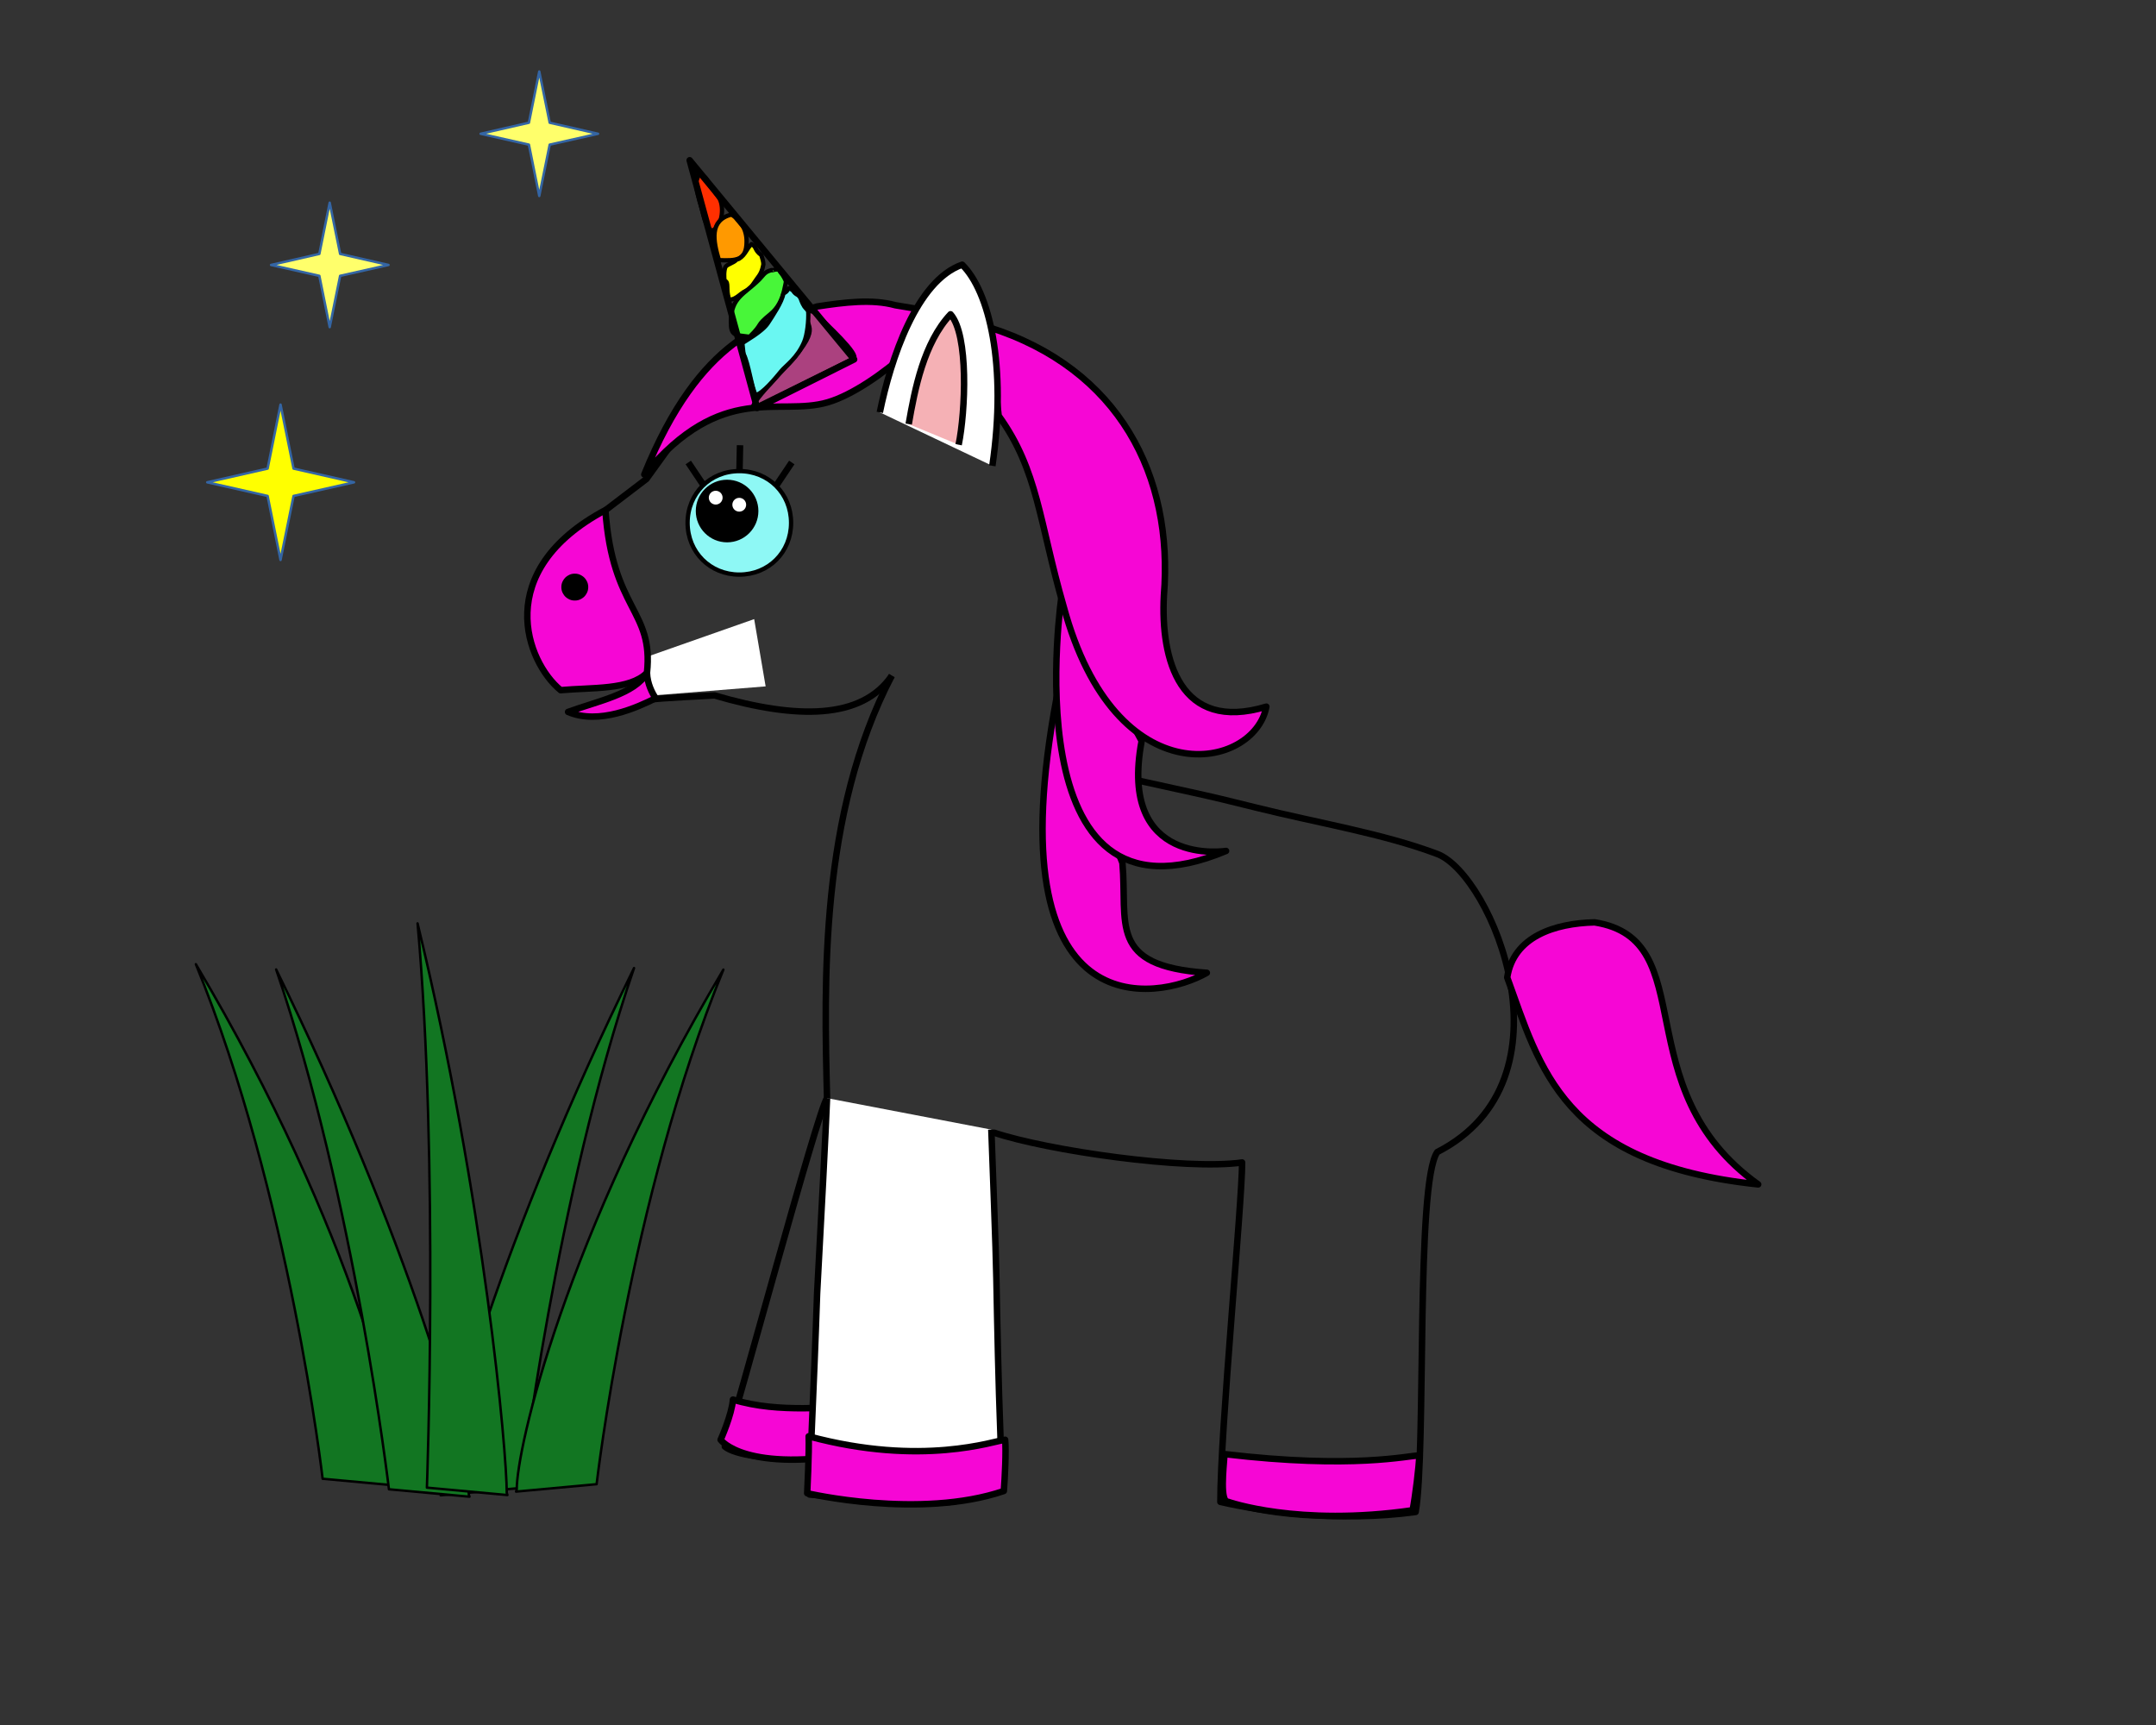 <?xml version="1.0" encoding="UTF-8"?>
<!DOCTYPE svg PUBLIC "-//W3C//DTD SVG 1.1//EN" "http://www.w3.org/Graphics/SVG/1.1/DTD/svg11.dtd">
<svg version="1.2" width="250mm" height="200mm" viewBox="0 0 25000 20000"
     preserveAspectRatio="xMidYMid" fill-rule="evenodd" stroke-width="28.222" stroke-linejoin="round"
     xmlns="http://www.w3.org/2000/svg"
     xml:space="preserve">
  <rect x="0" y="0" width="25000" height="20000" fill="#333333" stroke="none"/>
  <script href="svggen.js"></script>
  <script href="svg-editor.js"></script>
  <script href="svg-animate.js"></script>
  <script href="image.js.txt"></script>
  <style>
    path.line {
	fill:none;
	stroke:rgb(0,0,0);
	stroke-width:75;
	stroke-linejoin:round;
    }
    path.line_white_fill {
	fill:rgb(255,255,255);
	stroke:rgb(0,0,0);
	stroke-width:75;
	stroke-linejoin:round;
    }
    path.eyeline {
	fill:none;
	stroke:rgb(0,0,0);
	stroke-width:50;
	stroke-linejoin:round;
    }
    path.fill {
	fill:rgb(246,6,213);
	stroke:rgb(0,0,0);
	stroke-width:75;
	stroke-linejoin:round;
    }
    .dl {
	fill:none;
	stroke:red;
	stroke-width:20;
	stroke-linejoin:round;
    }
    path.germ {
	fill:rgb(153,221,255);
	stroke:rgb(0,0,0);
	stroke-width:25;
	stroke-linejoin:round;
    }
    path.grass {
        fill:rgb(18,118,34);
        stroke:rgb(0,0,0);
    }
    path.clear {
	fill:rgb(255,255,255);
        stroke:none;
    }
    path.flower {
        fill:rgb(255,215,215);
        stroke:rgb(0,0,0);
        stroke-width:20;
        stroke-linejoin:round;
    }
    path.eye2 {
        fill:rgb(142,248,245);
        stroke:none;
    }
    .eyeball {
        fill:rgb(0,0,0);
        stroke:rgb(0,0,0);
        stroke-width:20;
        stroke-linejoin:miter;
    }
    .glare {
        fill:rgb(255,255,255);
        stroke:rgb(0,0,0);
        stroke-width:20;
        stroke-linejoin:miter;
    }
    path.butterfly {
        fill:rgb(0,235,255);
        stroke:rgb(0,0,0);
        stroke-width:15;
        stroke-linejoin:miter;
    }
    path.bline {
        fill:none;
        stroke:rgb(255,255,255);
        stroke-width:25;
        stroke-linejoin:round
    }
    .bcircle {
        fill:rgb(185,150,255);
        stroke:none;
    }
    path.bbody {
        fill:rgb(65,15,0);
        stroke:rgb(0,0,0);
        stroke-width:15;
        stroke-linejoin:miter;
    }
  </style>
  <g id="stars">
      <g id="star1" onclick="set_star(2); prance()">
       <path id="star1off" style="display:none" fill="rgb(255,255,107)" stroke="rgb(52,101,164)" d="M 2573,5592 L 3133,5464 3253,4870 3374,5464 3935,5592 3374,5718 3253,6313 3133,5718 2573,5592 Z"/>
       <path id="star1on" fill="rgb(255,255,0)" stroke="rgb(52,101,164)" d="M 2403,5592 L 3103,5433 3253,4691 3404,5433 4105,5592 3404,5750 3253,6492 3103,5750 2403,5592 Z"/>
      </g>
      <g id="star2" onclick="set_star(2); butterfly()">
       <path id="star2off" fill="rgb(255,255,107)" stroke="rgb(52,101,164)" d="M 3143,3072 L 3703,2944 3823,2350 3944,2944 4505,3072 3944,3198 3823,3793 3703,3198 3143,3072 Z"/>
       <path id="star2on" style="display:none" fill="rgb(255,255,0)" stroke="rgb(52,101,164)" d="M 2973,3072 L 3673,2913 3823,2171 3974,2913 4675,3072 3974,3230 3823,3972 3673,3230 2973,3072 Z"/>
      </g>
      <g id="star3" onclick="set_star(2); eye(); stomp(); tail(); smile()">
       <path id="star3off" fill="rgb(255,255,107)" stroke="rgb(52,101,164)" d="M 5573,1551 L 6133,1423 6253,829 6374,1423 6935,1551 6374,1677 6253,2272 6133,1677 5573,1551 Z"/>
       <path id="star3on" style="display:none" fill="rgb(255,255,0)" stroke="rgb(52,101,164)" d="M 5403,1551 L 6103,1392 6253,650 6404,1392 7105,1551 6404,1709 6253,2451 6103,1709 5403,1551 Z"/>
      </g>
  </g>
  <g id="body" transform-origin="15530 13400">
  <g>
          <path id="body_contour" class="line" d="M 12376,8868 C 13935,9215 13907,9198 14572,9365 15283,9542 16037,9664 16666,9901 17297,10140 18300,12523 16666,13357 16414,13716 16540,16815 16415,17530 15534,17650 14655,17530 14151,17413 14151,16576 14403,13955 14403,13478 13744,13571 12146,13340 11522,13131"/>
          <path id="body_contour_t" style="display:none" d="M 12376,8868 C 13935,9215 13907,9198 14572,9365 15283,9542 16037,9664 16666,9901 17297,10140 18300,12523 16666,13357 16414,13716 16540,16815 16415,17530 15534,17650 14655,17530 14151,17413 14151,16576 14403,13955 14403,13478 13744,13571 12146,13340 11522,13131"/>
          <path id="back_hoof" transform-origin="15530 13400" class="fill" onmouseover="go()" d="M 16380,17510 C 16409,17365 16456,16994 16457,16875 16331,16875 15695,17036 14199,16859 14186,17037 14145,17411 14237,17411 14237,17411 15048,17703 16380,17510 Z"/>
  </g>
          <path id="tail_1" style="display:none" class="fill" d="M 17475,11332 C 17548,10858 18025,10704 18488,10692 19753,10892 20175,12453 18223,14555 18403,12292 17855,12372 17475,11332 Z"/>
          <path id="tail_3" onmouseover="tail()" class="fill" transform-origin="15530 13400" d="M 17477,11333 C 17550,10859 18028,10705 18490,10694 19755,10894 18825,12613 20387,13732 18109,13492 17857,12373 17477,11333 Z"/>
          <path id="tail_3_t" style="display:none" class="fill" d="M 17477,11333 C 17550,10859 18028,10705 18490,10694 19755,10894 18825,12613 20387,13732 18109,13492 17857,12373 17477,11333 Z"/>
          <path id="tail_sneeze" style="display:none" class="fill" d="M 17477,11333 C 17550,10859 18028,10705 18490,10694 19755,10894 19962,11343 21709,11562 18610,13202 17857,12373 17477,11333 Z"/>
  <g id="front_hoofs" transform-origin="15530 13400">
          <path id="hit" style="display:none" transform-origin="10470 17355" class="line" d="M 11274,17255 C 11153,17207 11101,17159 11119,17112 10928,17137 10704,17152 10461,17152 10219,17152 9994,17137 9804,17112 9787,17112 9787,17112 9787,17112 9804,17159 9752,17211 9631,17255 9527,17299 9337,17332 9147,17355 L 9147,17355 C 9147,17358 9147,17358 9147,17358 9354,17380 9527,17413 9631,17454 9752,17498 9804,17550 9804,17594 9804,17598 9804,17598 9804,17598 L 9804,17598 C 9994,17572 10219,17557 10461,17557 10704,17557 10928,17572 11119,17598 L 11119,17598 C 11101,17550 11153,17502 11274,17454 11396,17410 11586,17377 11794,17355 L 11794,17355 C 11586,17332 11396,17299 11274,17255 L 11274,17255 Z"/>
          <path id="hit_t" style="display:none" transform-origin="10470 17355" class="line" d="M 11274,17255 C 11153,17207 11101,17159 11119,17112 10928,17137 10704,17152 10461,17152 10219,17152 9994,17137 9804,17112 9787,17112 9787,17112 9787,17112 9804,17159 9752,17211 9631,17255 9527,17299 9337,17332 9147,17355 L 9147,17355 C 9147,17358 9147,17358 9147,17358 9354,17380 9527,17413 9631,17454 9752,17498 9804,17550 9804,17594 9804,17598 9804,17598 9804,17598 L 9804,17598 C 9994,17572 10219,17557 10461,17557 10704,17557 10928,17572 11119,17598 L 11119,17598 C 11101,17550 11153,17502 11274,17454 11396,17410 11586,17377 11794,17355 L 11794,17355 C 11586,17332 11396,17299 11274,17255 L 11274,17255 Z"/>
          <path id="hit1" style="display:none" class="line" d="M 12278,17126 C 12014,17022 11901,16918 11939,16814 11525,16870 11035,16902 10508,16902 9981,16902 9492,16870 9077,16814 9040,16814 9040,16814 9040,16814 9077,16918 8964,17030 8701,17126 8475,17222 8061,17294 7647,17342 L 7647,17342 C 7647,17350 7647,17350 7647,17350 8098,17398 8475,17470 8701,17558 8964,17654 9077,17766 9077,17862 9077,17871 9077,17871 9077,17871 L 9077,17871 C 9492,17814 9981,17782 10508,17782 11035,17782 11525,17814 11939,17871 L 11939,17871 C 11901,17766 12014,17662 12278,17558 12541,17462 12956,17390 13408,17342 L 13408,17342 C 12956,17294 12541,17222 12278,17126 L 12278,17126 Z"/>
          <path id="hoof_right_line" class="line" d="M 9590,12732 C 9484,12865 8531,16415 8405,16772 8509,16863 8958,16947 9331,16865 9363,16436 9331,17056 9359,16403"/>
          <path id="hoof_right" class="fill" d="M 9990,16839 C 9998,16549 9961,16621 9934,16322 9645,16294 9049,16396 8499,16227 8486,16403 8356,16693 8356,16693 8356,16693 8636,17093 9990,16839 Z"/>
          <path id="hoof_left_line" class="line_white_fill" d="M 9590,12732 C 9580,13022 9514,14292 9475,14993 9436,16156 9387,17028 9388,17328 11052,17465 10909,17465 11626,17274 11588,16403 11575,15877 11562,15256 11549,14555 11549,14555 11495,13097"/>
          <path id="hoof_left_line_2" style="display:none" class="line" d="M 9590,12732 C 9580,13022 9514,14292 9475,14993 9436,16156 9387,17028 9388,17328 11052,17465 10909,17465 11626,17274 11588,16403 11575,15877 11562,15256 11549,14555 11549,14555 11495,13097"/>
          <path id="hoof_left_line_3" style="display:none" class="line" d="M 9590,12732 C 9516,12790 9152,13660 9102,14736 9052,15811 10667,16887 10651,17075 11805,16437 11716,16293 12373,15715 11712,14818 11570,14899 11226,14437 11140,13729 11368,13729 11495,13097"/>
          <path id="hoof_left" transform-origin="10542 12970" onmouseover="hoof()" class="fill" d="M 11640,17287 C 11652,17140 11668,16811 11655,16693 11531,16705 10694,17009 9377,16653 9384,16830 9360,17313 9360,17313 9360,17313 10664,17619 11640,17287 Z"/>
          <path id="hoof_left_t" style="display:none" class="fill" d="M 11640,17287 C 11652,17140 11668,16811 11655,16693 11531,16705 10694,17009 9377,16653 9384,16830 9360,17313 9360,17313 9360,17313 10664,17619 11640,17287 Z"/>
          <path id="hoof_left_t_end" style="display:none" class="fill" d="M 12375,15649 C 12282,15529 12067,15269 11976,15188 11890,15273 11462,16021 10216,16562 10343,16693 10657,17076 10657,17076 10657,17076 11860,16504 12375,15649 Z"/>
  </g>
      </g>
  <g id="head">
    <path id="contour" class="line" d="M 10341,7834 C 9502,9441 9557,11390 9590,12732"/>
    <path id="contour_t0" class="line" style="display:none" d="M 10341,7834 C 9502,9441 9557,11390 9590,12732"/>
    <!-- <path id="contour_t1" class="line" style="display:none" d="M 10305,7838 C 10216,7986 10028,8703 8585,10510"/> -->
    <path id="back" class="line" d="M 12376,8868 C 12376,8868 12376,8868 12376,8868"/>
    <path id="back_t0" class="line" style="display:none" d="M 12376,8868 C 12376,8868 12376,8868 12376,8868"/>
    <path id="back_t1" class="line" style="display:none" d="M 12376,8868 C 10212,8420 9665,8261 9301,7627"/>
    <g id="head_without_neck" transform-origin="10807 12015">
    <g id="hcontour">
      <path class="line" d="M 7837,5080 L 7495,5554 7024,5913"/>
      <path class="line" d="M 7519,8114 C 7639,8092 8267,8066 8286,8063 9241,8343 9993,8343 10341,7834"/>
    </g>
      <g id="mane">
        <path class="fill" d="M 7471,5501 C 8381,4415 9022,4834 9600,4664 10177,4494 11039,3649 10862,3619 L 10382,3539 C 10111,3464 9786,3506 9477,3553 8899,3722 8118,3906 7471,5501 Z"/>
        <path class="fill" d="M 12252,8088 C 11525,11951 13426,11604 13994,11279 12841,11200 13077,10708 13015,10004 Z"/>
        <path class="fill" d="M 12312,6887 C 12312,6887 11704,10921 14217,9866 14217,9866 12961,10064 13238,8591 Z"/>
        <path class="fill" d="M 11465,3794 C 12985,4275 13609,5523 13496,6905 13457,7645 13679,8497 14684,8193 14551,8917 12939,9270 12333,7030 12049,6047 12038,5456 11580,4820 Z"/>
      </g>
      <g class="Group" id="horn" onmouseover="sneeze()">
         <path fill="rgb(255,47,0)" stroke="none" d="M 8254,2675 C 8368,2641 8403,2417 8344,2303 L 8256,2182 C 8183,2092 8216,2051 8102,2022 L 8072,2110 C 8067,2175 8107,2323 8127,2385 8158,2483 8173,2625 8254,2675 Z"/>
         <path fill="none" stroke="rgb(0,0,0)" stroke-width="50" stroke-linejoin="miter" d="M 8254,2675 C 8368,2641 8403,2417 8344,2303 L 8256,2182 C 8183,2092 8216,2051 8102,2022 L 8072,2110 C 8067,2175 8107,2323 8127,2385 8158,2483 8173,2625 8254,2675 Z"/>
         <path fill="rgb(255,153,0)" stroke="none" d="M 8336,3016 C 8538,3024 8656,3021 8657,2802 8658,2724 8637,2663 8610,2613 L 8530,2520 C 8523,2515 8482,2487 8482,2487 8222,2554 8271,2793 8336,3016 Z"/>
         <path fill="none" stroke="rgb(0,0,0)" stroke-width="50" stroke-linejoin="miter" d="M 8336,3016 C 8538,3024 8656,3021 8657,2802 8658,2724 8637,2663 8610,2613 L 8530,2520 C 8523,2515 8482,2487 8482,2487 8222,2554 8271,2793 8336,3016 Z"/>
         <path fill="rgb(255,255,0)" stroke="none" d="M 8542,3010 C 8500,3053 8437,3061 8414,3093 8394,3124 8393,3232 8405,3256 8455,3274 8415,3344 8453,3473 8544,3481 8596,3377 8679,3363 8718,3324 8740,3283 8776,3234 8816,3180 8836,3151 8852,3064 8851,3024 8837,2994 8828,2958 8745,2897 8778,2865 8715,2830 8658,2879 8646,2954 8568,3001 L 8542,3010 Z"/>
         <path fill="none" stroke="rgb(0,0,0)" stroke-width="50" stroke-linejoin="miter" d="M 8542,3010 C 8500,3053 8437,3061 8414,3093 8394,3124 8393,3232 8405,3256 8455,3274 8415,3344 8453,3473 8544,3481 8596,3377 8679,3363 8718,3324 8740,3283 8776,3234 8816,3180 8836,3151 8852,3064 8851,3024 8837,2994 8828,2958 8745,2897 8778,2865 8715,2830 8658,2879 8646,2954 8568,3001 L 8542,3010 Z"/>
         <path fill="rgb(72,246,57)" stroke="none" d="M 8692,3905 C 8862,3737 8753,3790 8934,3642 8937,3639 8942,3635 8945,3632 L 8967,3612 C 9040,3538 9079,3443 9100,3333 9117,3247 9120,3275 9091,3215 9078,3190 9078,3195 9059,3166 9056,3161 9042,3147 9041,3138 9041,3129 9035,3127 9032,3123 8936,3127 9019,3123 8957,3133 8937,3136 8970,3124 8922,3139 8864,3158 8845,3198 8804,3240 8626,3417 8477,3446 8475,3731 8474,3898 8523,3882 8692,3905 Z"/>
         <path fill="none" stroke="rgb(0,0,0)" stroke-width="50" stroke-linejoin="miter" d="M 8692,3905 C 8862,3737 8753,3790 8934,3642 8937,3639 8942,3635 8945,3632 L 8967,3612 C 9040,3538 9079,3443 9100,3333 9117,3247 9120,3275 9091,3215 9078,3190 9078,3195 9059,3166 9056,3161 9042,3147 9041,3138 9041,3129 9035,3127 9032,3123 8936,3127 9019,3123 8957,3133 8937,3136 8970,3124 8922,3139 8864,3158 8845,3198 8804,3240 8626,3417 8477,3446 8475,3731 8474,3898 8523,3882 8692,3905 Z"/>
         <path fill="rgb(171,65,127)" stroke="none" d="M 9371,3608 C 9297,3811 9564,3745 9152,4213 9124,4244 8563,4817 8788,4705 L 9897,4158 C 9976,4118 9576,3750 9444,3625 9424,3606 9374,3601 9371,3608 Z"/>
         <path fill="none" stroke="rgb(0,0,0)" stroke-width="50" stroke-linejoin="miter" d="M 9371,3608 C 9297,3811 9564,3745 9152,4213 9124,4244 8563,4817 8788,4705 L 9897,4158 C 9976,4118 9576,3750 9444,3625 9424,3606 9374,3601 9371,3608 Z"/>
         <path fill="rgb(106,247,242)" stroke="none" d="M 9083,3405 C 9069,3500 8954,3669 8904,3746 8839,3847 8631,3958 8608,3979 L 8621,4103 C 8680,4209 8716,4508 8763,4579 8838,4573 9006,4368 9060,4302 9113,4237 9246,4153 9325,3964 9360,3881 9378,3718 9372,3609 9344,3565 9338,3580 9309,3522 9282,3468 9293,3460 9256,3423 9184,3386 9220,3367 9147,3342 9113,3383 9137,3371 9083,3405 Z"/>
         <path fill="none" stroke="rgb(0,0,0)" stroke-width="50" stroke-linejoin="miter" d="M 9083,3405 C 9069,3500 8954,3669 8904,3746 8839,3847 8631,3958 8608,3979 L 8621,4103 C 8680,4209 8716,4508 8763,4579 8838,4573 9006,4368 9060,4302 9113,4237 9246,4153 9325,3964 9360,3881 9378,3718 9372,3609 9344,3565 9338,3580 9309,3522 9282,3468 9293,3460 9256,3423 9184,3386 9220,3367 9147,3342 9113,3383 9137,3371 9083,3405 Z"/>
         <path fill="none" stroke="rgb(0,0,0)" stroke-width="75" stroke-linejoin="miter" d="M 7997,1858 L 8779,4730 9904,4167 7997,1858 Z"/>
      </g>
      <g class="Group" id="ear" onmouseover="eye()">
         <path fill="rgb(255,255,255)" stroke="none" d="M 11507,5401 C 11678,4233 11470,3377 11157,3069 10628,3253 10328,4166 10202,4781 Z"/>
         <path class="line" d="M 11507,5401 C 11678,4233 11470,3377 11157,3069 10628,3253 10328,4166 10202,4781"/>
         <path fill="rgb(245,177,181)" stroke="none" d="M 10537,4917 C 10607,4512 10712,3975 11022,3644 11234,3881 11195,4773 11116,5156 Z"/>
         <path class="line" d="M 10537,4917 C 10607,4512 10712,3975 11022,3644 11234,3881 11195,4773 11116,5156"/>
      </g>
      <path id="eated_3" class="grass" style="display:none" d="M 6788,8143 C 6479,8201 5955,8313 4852,8598 5605,8279 6098,8082 6721,7849 Z"/>
      <path id="eated_3_zero" class="clear" d="M 7396,8077 L 7317,7680 8745,7178 8878,7958 Z"/>
      <g id="snout" onmouseover="smile()">
	<path class="fill" d="M 7020,5914 C 5695,6621 6105,7678 6501,8002 6868,7969 7302,8002 7502,7801 7581,7067 7101,7079 7020,5914 Z" />
	<path id="jowl" class="fill" transform="rotate(-15)" transform-origin="7502 7801" d="M 6501,8002 C 6868,7969 7302,8002 7502,7801 7473,7926 7500,8039 7522,8112 7294,8158 6808,8243 6501,8002 Z" />
        <path fill="rgb(0,0,0)" stroke="rgb(0,0,0)" stroke-width="20" stroke-linejoin="miter" d="M 6664,6661 L 6665,6661 C 6692,6661 6715,6667 6738,6681 6761,6694 6778,6711 6791,6734 6805,6757 6811,6780 6811,6807 6811,6834 6805,6857 6791,6880 6778,6903 6761,6920 6738,6933 6715,6947 6692,6953 6665,6953 6638,6953 6615,6947 6592,6933 6569,6920 6552,6903 6539,6880 6525,6857 6519,6834 6519,6807 6519,6780 6525,6757 6539,6734 6552,6711 6569,6694 6592,6681 6615,6667 6637,6661 6664,6661 Z"/>
      </g>
      <g id="eye2_open">
         <path id="eye2fill" class="eye2" d="M 8573,5462 C 8913,5462 9173,5722 9173,6062 9173,6402 8913,6662 8573,6662 8233,6662 7973,6402 7973,6062 7973,5722 8233,5462 8573,5462 Z"/>
	 <g id="eyeball">
           <circle id="eyeball" class="eyeball" cx="8431" cy="5925" r="353" />
           <circle id="glare1" class="glare" cx="8299" cy="5770" r="90" />
           <circle id="glare2" class="glare" cx="8572" cy="5852" r="90" />
	 </g>
         <path id="eye2clear" class="clear" d="M 8573,5462 C 8913,5462 9173,5722 9173,6062 9173,5722 8913,5462 8573,5462 8233,5462 7973,5722 7973,6062 7973,5722 8233,5462 8573,5462 Z"/>
         <path id="eye2contour" class="eyeline" d="M 8573,5462 C 8913,5462 9173,5722 9173,6062 9173,6402 8913,6662 8573,6662 8233,6662 7973,6402 7973,6062 7973,5722 8233,5462 8573,5462 Z"/>
         <path id="eyelash1" class="line" d="M 8154,5620 L 7981,5362"/>
         <path id="eyelash2" class="line" d="M 8575,5447 L 8581,5162"/>
         <path id="eyelash3" class="line" d="M 9004,5626 L 9181,5362"/>
         <g style="display:none">
                <path id="eye2_t1" d="M 8573,5462 C 8913,5462 9173,5722 9173,6062 9173,6402 8913,6662 8573,6662 8233,6662 7973,6402 7973,6062 7973,5722 8233,5462 8573,5462 Z"/>
                <path id="eye2_t2" d="M 8573,6662 C 8913,6662 9173,6402 9173,6062 9173,6402 8913,6662 8573,6662 8233,6662 7973,6402 7973,6062 7973,6402 8233,6662 8573,6662 Z"/>
		<path id="eye2_t3" class="clear" d="M 8573,5462 C 8913,5462 9173,5722 9173,6062 9173,5722 8913,5462 8573,5462 8233,5462 7973,5722 7973,6062 7973,5722 8233,5462 8573,5462 Z"/>
                <path id="eyelash1_t1" d="M 8154,5620 L 7981,5362"/>
                <path id="eyelash2_t1" d="M 8575,5447 L 8581,5162"/>
                <path id="eyelash3_t1" d="M 9004,5626 L 9181,5362"/>
                <path id="eyelash1_t2" d="M 8149,6523 L 7978,6766"/>
                <path id="eyelash2_t2" d="M 8578,6690 L 8578,6975"/>
                <path id="eyelash3_t2" d="M 9004,6531 L 9181,6738"/>
         </g>
      </g>
    </g>
    </g>
       <g id="germs">
	 <path id="germ1" style="display:none" class="germ" d="M 7213,8855 C 6995,9060 7068,9110 6924,9212 6759,9310 6665,9232 6813,9092 6961,8948 7031,8990 7213,8855"/>
	 <path id="germ2" style="display:none" class="germ" d="M 7213,8855 C 6995,9060 7068,9110 6924,9212 6759,9310 6665,9232 6813,9092 6961,8948 7031,8990 7213,8855"/>
	 <path id="germ3" style="display:none" class="germ" d="M 7213,8855 C 6995,9060 7068,9110 6924,9212 6759,9310 6665,9232 6813,9092 6961,8948 7031,8990 7213,8855"/>
       </g>
       <g id="grass" onmouseover="eating()">
        <path class="grass" d="M 5118,17311 C 5117,16843 5814,14349 7352,11224 6442,13886 6044,17251 6044,17251 L 5110,17337 5118,17311 Z"/>
        <path class="grass" d="M 4667,17205 C 4668,16737 4121,14291 2271,11179 3360,13842 3741,17145 3741,17145 L 4675,17231 4667,17205 Z"/>
        <path class="grass" d="M 5992,17268 C 5991,16800 6538,14354 8388,11242 7299,13905 6918,17208 6918,17208 L 5984,17294 5992,17268 Z"/>
        <path class="grass" d="M 5436,17327 C 5437,16859 4740,14365 3202,11240 4112,13902 4510,17267 4510,17267 L 5444,17353 5436,17327 Z"/>
        <path id="eated_no" class="grass" d="M 5876,17308 C 5877,16840 5619,13914 4842,10706 5090,13468 4950,17248 4950,17248 L 5884,17334 5876,17308 Z"/>
	<!--
        <path id="eated" class="grass" d="M 5876,17308 C 5877,16840 5619,13914 5268,12673 L 4967,12690 C 5024,13468 4950,17248 4950,17248 L 5884,17334 5876,17308 Z"/>
	-->
        <path id="eated"    class="grass" style="display:none" d="M 5876,17308 C 5877,16840 5619,13914 5268,12673 5214,12678 5168,12685 5119,12683 5053,12694 5013,12686 4967,12690 5024,13468 4950,17248 4950,17248 L 5884,17334 5876,17308 Z"/>
        <path id="eated_t0" class="grass" style="display:none" d="M 5876,17308 C 5877,16840 5619,13914 5268,12673 5214,12678 5168,12685 5119,12683 5053,12694 5013,12686 4967,12690 5024,13468 4950,17248 4950,17248 L 5884,17334 5876,17308 Z"/>
        <path id="eated_t1" class="grass" style="display:none" d="M 5876,17308 C 5877,16840 5619,13914 5268,12673 5142,12020 5030,11501 4842,10706 4938,11841 4961,12376 4967,12690 5024,13468 4950,17248 4950,17248 L 5884,17334 5876,17308 Z"/>
	<g id="flower_down_2" style="display:none" transform-origin="5100 12680" transform="translate(0,2000) rotate(-150)">
          <path class="flower" d="M 4223,9737 C 4213,9682 4143,9568 4245,9519 4292,9472 4342,9499 4392,9453 4441,9409 4472,9351 4530,9326 4584,9302 4648,9304 4707,9288 4776,9269 4850,9346 4918,9355 4985,9363 5052,9343 5096,9399 5128,9440 5168,9481 5170,9541 5251,9837 4882,10648 4834,10705 4834,10705 4289,10200 4223,9737 Z"/>
          <path class="flower" d="M 4831,10694 C 4625,10439 3773,10523 3808,9693 4693,8878 4831,10694 4831,10694 Z"/>
          <path class="flower" d="M 4847,10695 C 4947,10383 5772,10155 5441,9393 4321,8952 4847,10695 4847,10695 Z"/>
	</g>
	<g id="flower_down">
	<g id="eated_and_flower" transform-origin="5100 12680">
          <path id="eated_2" class="grass" style="display:none" d="M 4967,12690 C 4961,12376 4938,11841 4842,10706 5030,11501 5142,12020 5268,12673 Z"/>
       <g id="flower" style="display:none" onmouseover="smell()" transform="scale(0.01)" transform-origin="4831 10694">
        <path class="flower" d="M 4223,9737 C 4213,9682 4143,9568 4245,9519 4292,9472 4342,9499 4392,9453 4441,9409 4472,9351 4530,9326 4584,9302 4648,9304 4707,9288 4776,9269 4850,9346 4918,9355 4985,9363 5052,9343 5096,9399 5128,9440 5168,9481 5170,9541 5251,9837 4882,10648 4834,10705 4834,10705 4289,10200 4223,9737 Z"/>
        <path id="petal_left" class="flower" d="M 4831,10694 C 4625,10439 3602,9525 4621,9257 4792,9274 4831,10694 4831,10694 Z"/>
        <path id="petal_left_t1" style="display:none" class="flower" d="M 4831,10694 C 4625,10439 3602,9525 4621,9257 4792,9274 4831,10694 4831,10694 Z"/>
        <path id="petal_left_t2" style="display:none" class="flower" d="M 4831,10694 C 4625,10439 3773,10523 3808,9693 4693,8878 4831,10694 4831,10694 Z"/>
        <path id="petal_right" class="flower" d="M 4847,10695 C 4947,10383 5687,9382 4760,9248 4486,9494 4847,10695 4847,10695 Z"/>
        <path id="petal_right_t1" style="display:none" class="flower" d="M 4847,10695 C 4947,10383 5687,9382 4760,9248 4486,9494 4847,10695 4847,10695 Z"/>
        <path id="petal_right_t2" style="display:none" class="flower" d="M 4847,10695 C 4947,10383 5772,10155 5441,9393 4321,8952 4847,10695 4847,10695 Z"/>
       </g>
	</g>
	</g>
	<path id="eated_2_t0" class="grass" style="display:none" d="M 4967,12690 C 5013,12686 5053,12694 5119,12683 5168,12685 5214,12678 5268,12673 Z"/>
	<path id="eated_2_t1" class="grass" style="display:none" d="M 4967,12690 C 4961,12376 4938,11841 4842,10706 5030,11501 5142,12020 5268,12673 Z"/>
       </g>
       <g id="butterfly" transform="translate(-2000,0)">
        <path id="far_wing" class="butterfly" d="M 1651,10156 C 1806,9950 1946,9769 1883,9525 1883,9525 1469,9310 1394,9877 960,9751 955,10168 1257,10181 Z"/>
        <path id="bbody" class="bbody" d="M 1647,10103 L 1675,10162 1376,10282 Z"/>
        <path id="near_wing" class="butterfly" d="M 1651,10156 C 1720,9885 1758,9681 1671,9590 1548,9440 1231,9527 1394,9877 960,9751 955,10168 1257,10181 Z"/>
        <path id="lower_whisker" class="butterfly" d="M 1651,10156 1995,9960"/>
        <path id="upper_whisker" class="butterfly" d="M 1651,10156 1978,9871"/>
        <circle id="bcircle" class="bcircle" style="display:none" cx="1550" cy="9637" r="40"/>
        <path id="bline" class="bline" style="display:none" d="M 1659,9604 C 1549,9476 1248,9529 1430,9907 1006,9764 959,10141 1270,10157"/>
       </g>
       <g id="butterfly_down" style="display:none">
        <path id="far_wing_down" class="butterfly" d="M 1651,10156 C 1758,10175 1966,10367 1929,10657 1725,10727 1536,10645 1420,10485 1091,10630 938,10303 1257,10181 Z"/>
        <path id="near_wing_down" class="butterfly" d="M 1651,10156 C 1819,10483 1841,10653 1674,10711 1496,10756 1449,10529 1420,10485 1091,10630 938,10303 1257,10181 Z"/>
        <path id="far_wing_t" class="butterfly" d="M 1651,10156 C 1806,9950 1946,9769 1883,9525 1883,9525 1469,9310 1394,9877 960,9751 955,10168 1257,10181 Z"/>
        <path id="bbody_t" d="M 1647,10103 L 1675,10162 1376,10282 Z"/>
        <path id="near_wing_t" class="butterfly" d="M 1651,10156 C 1720,9885 1758,9681 1671,9590 1548,9440 1231,9527 1394,9877 960,9751 955,10168 1257,10181 Z"/>
        <path id="lower_whisker_t" d="M 1651,10156 1995,9960"/>
        <path id="upper_whisker_t" d="M 1651,10156 1978,9871"/>
       </g>
       <g id="butterfly_turn" style="display:none">
        <path id="bbody_turn" d="M 1618,10126 L 1675,10118 1648,10243 Z"/>
	<path id="far_wing_turn" d="M 1651,10156 C 1744,9950 1841,9756 1883,9525 1883,9525 1841,9667 1794,9839 1735,9972 1735,10023 1700,10061 Z"/>
	<path id="near_wing_turn" d="M 1651,10156 C 1567,9893 1492,9765 1359,9572 1355,9577 1368,9589 1465,9735 1522,9832 1570,9967 1614,10025 Z"/>
        <path id="lower_whisker_turn" d="M 1651,10156 1701,9835"/>
	<path id="upper_whisker_turn" d="M 1651,10156 1603,9827"/>
       </g>
       <g id="m_butterfly" style="display:none">
        <path id="m_far_wing" class="butterfly" d="M 1651,10156 C 1496,9950 1356,9769 1419,9525 1419,9525 1833,9310 1908,9877 2342,9751 2347,10168 2045,10181 Z"/>
        <path id="m_bbody" class="bbody" d="M 1655,10103 L 1661,10162 1926,10282 Z"/>
        <path id="m_near_wing" class="butterfly" d="M 1651,10156 C 1582,9885 1544,9681 1631,9590 1754,9440 2071,9527 1908,9877 2342,9751 2347,10168 2045,10181 Z"/>
        <path id="m_lower_whisker" class="butterfly" d="M 1651,10156 1307,9960"/>
        <path id="m_upper_whisker" class="butterfly" d="M 1651,10156 1324,9871"/>
       </g>
       <g id="m_butterfly_down" style="display:none">
        <path id="m_far_wing_down" class="butterfly" d="M 1651,10156 C 1544,10175 1336,10367 1376,10657 1577,10727 1766,10645 1882,10485 2342,10630 2347,10303 2045,10181 Z"/>
        <path id="m_near_wing_down" class="butterfly" d="M 1651,10156 C 1483,10483 1461,10653 1628,10711 1806,10756 1853,10529 1882,10485 2342,10630 2347,10303 2045,10181 Z"/>
        <path id="m_bbody_t" d="M 1655,10103 L 1627,10162 1926,10282 Z"/>
        <path id="m_lower_whisker_t" d="M 1651,10156 1307,9960"/>
        <path id="m_upper_whisker_t" d="M 1651,10156 1324,9871"/>
       </g>
       <g id="gallop" style="display:none">
        <g id="hoofs_1">
         <path id="front_left_line_1" class="line" d="M 9598,12708 C 9487,12976 8979,14142 8696,14785 8252,15860 7900,16659 7795,16940 9305,17653 9171,17603 9910,17676 10180,16847 10352,16350 10558,15763 10792,15103 10792,15103 11557,13123"/>
         <path id="front_left_1" class="fill" d="M 9896,17695 C 9959,17562 10034,17295 10090,17138 9999,17112 8984,17083 8047,16385 7939,16632 7898,16674 7799,16944 7753,16918 8912,17571 9896,17695 Z"/>
         <path id="back_1" class="fill" d="M 18005,17154 C 17986,17007 17865,16628 17782,16547 17755,16568 17204,16925 15763,17231 15827,17403 15882,17777 15943,17747 15943,17747 16805,17764 18005,17154 Z"/>
         <path id="back_line_1" class="line" d="M 16666,13357 C 16890,14986 17993,16605 18003,17134 17174,17531 16599,17675 15923,17743 15341,16061 14905,14828 14403,13478"/>
        </g>
        <g id="hoofs_2">
         <path id="front_left_line_2" class="line" d="M 9590,12732 C 9516,12790 9152,13660 9102,14736 9052,15811 10667,16887 10651,17075 11805,16437 11716,16293 12373,15715 11712,14818 11570,14899 11226,14437 11140,13729 11368,13729 11495,13097"/>
         <path id="front_left_2" class="fill" d="M 12375,15649 C 12282,15529 12067,15269 11976,15188 11890,15273 11462,16021 10216,16562 10343,16693 10657,17076 10657,17076 10657,17076 11860,16504 12375,15649 Z"/>
         <path id="back_2" class="fill" d="M 17986,15400 C 17893,15286 17639,15011 17549,14934 17468,15031 17183,15622 16088,16657 16216,16780 16477,17052 16536,16982 16536,16982 17280,16547 17986,15400 Z"/>
         <path id="back_line_2" class="line" d="M 16666,13357 C 16124,15144 17094,14077 17976,15415 17558,16051 17127,16551 16504,17030 15779,16100 13794,16256 14403,13478"/>
        </g>
       </g>
<script type="text/javascript">
  set_star(2)
// rotate_head(-50)
  // open_mouth()
</script>
</svg>

